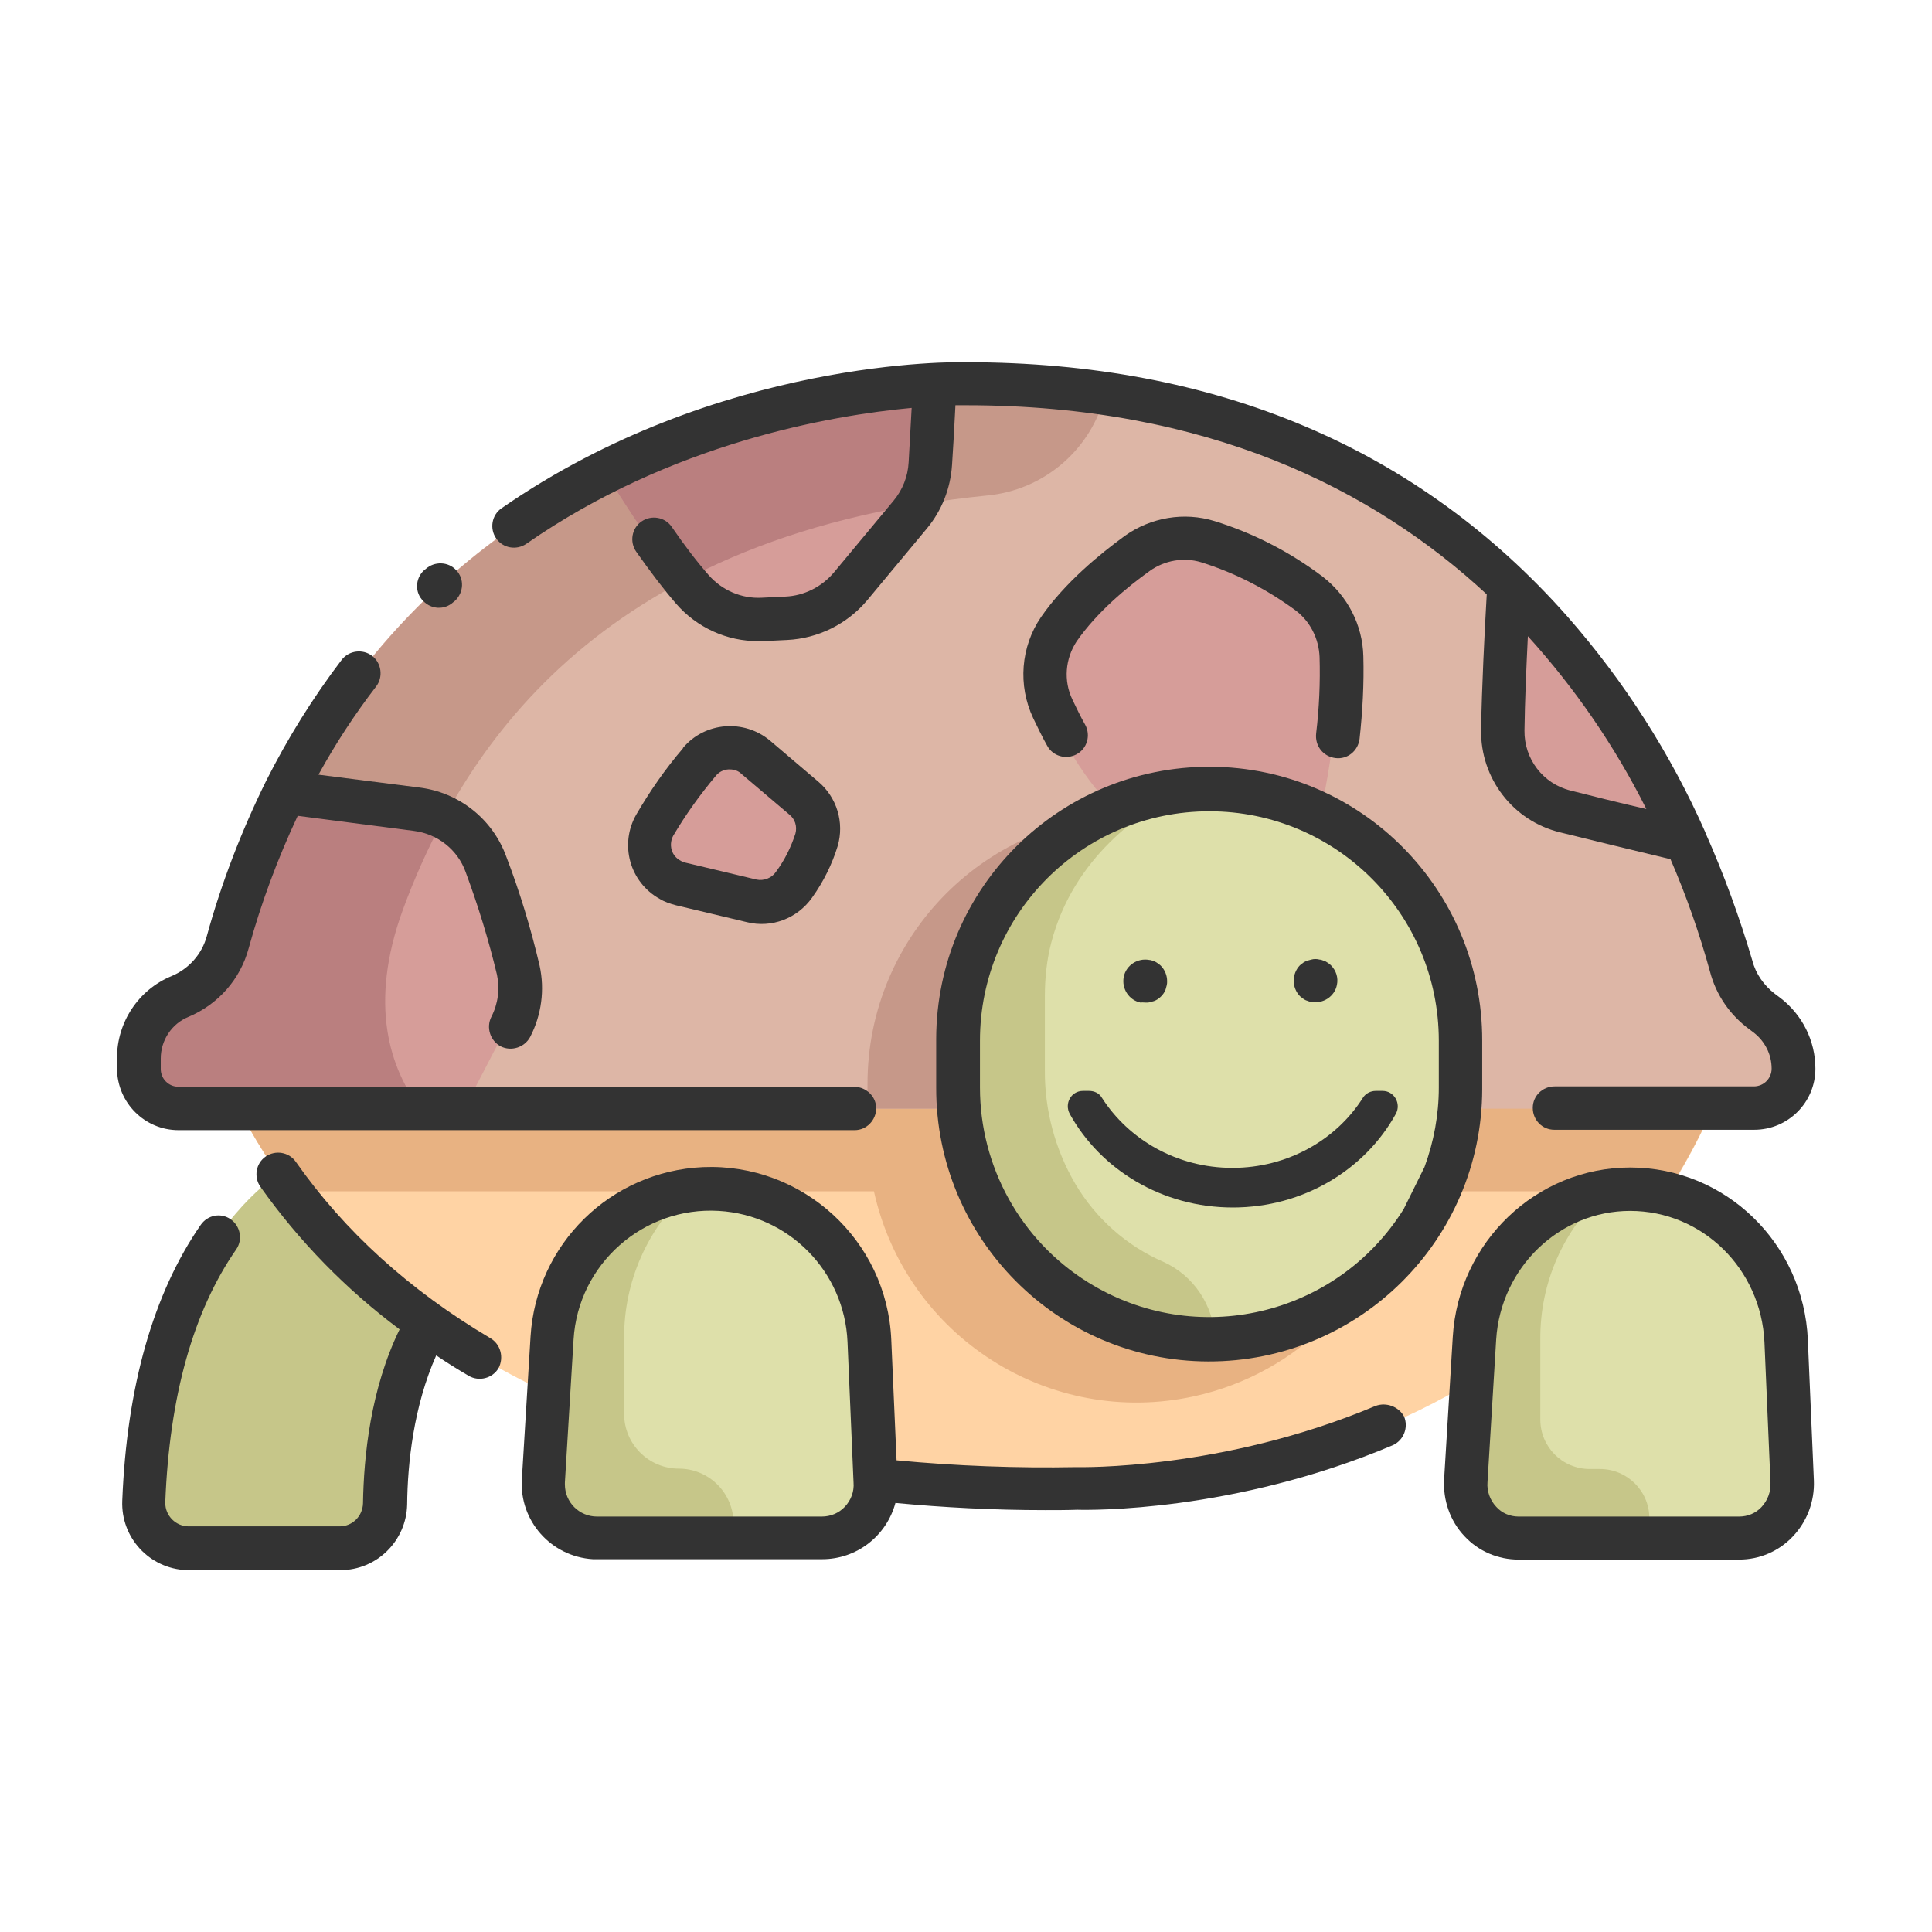 <?xml version="1.0" encoding="utf-8"?>
<!-- Generator: Adobe Illustrator 19.2.1, SVG Export Plug-In . SVG Version: 6.00 Build 0)  -->
<svg version="1.1" id="icon" xmlns="http://www.w3.org/2000/svg" xmlns:xlink="http://www.w3.org/1999/xlink" x="0px" y="0px"
	 width="512px" height="512px" viewBox="0 0 512 512" style="enable-background:new 0 0 512 512;" xml:space="preserve">
<style type="text/css">
	.st0{fill:#C6C689;}
	.st1{fill:#FFD3A4;}
	.st2{fill:#E8B282;}
	.st3{fill:#DDB6A6;}
	.st4{fill:#C69889;}
	.st5{fill:#D69D99;}
	.st6{fill:#DEE0AA;}
	.st7{fill:#BA7F7F;}
	.st8{fill:#333333;}
</style>
<title>turtle</title>
<g>
	<path class="st0" d="M80.7,307.1c0,0-39.7,15-42.7,90.7c-0.3,6.6,4.9,12.1,11.5,12.4c0.2,0,0.3,0,0.5,0h40.1
		c6.5,0,11.8-5.2,11.9-11.7c0.2-14.4,2.8-39.1,17-56L80.7,307.1z"/>
	<path class="st1" d="M58.4,282c0,0,33.8,116.1,227,112.6c0,0,127.8,4.2,171.7-108.6L58.4,282z"/>
	<path class="st2" d="M457,286l-84.6-0.8l0,0L230,283.7l0,0L58.4,282c0,0,4.3,14.8,18.7,33.7h154.5c8.5,38.5,46.5,62.8,85,54.3
		c27.2-6,48.4-27.2,54.3-54.3H442C448,306.3,453,296.4,457,286z"/>
	<path class="st3" d="M47.3,293.8h417.4c5.8,0,10.4-4.7,10.4-10.4l0,0c0-5.6-2.7-10.9-7.2-14.2l-1.2-0.9c-4-3-6.9-7.2-8.2-12
		c-8.4-31.4-50.9-154.5-202.6-154.5c0,0-153.2-3.6-195.5,148c-1.8,6.5-6.5,11.8-12.7,14.4l0,0c-6.6,2.8-10.9,9.2-10.9,16.3v2.8
		C36.9,289.1,41.5,293.8,47.3,293.8z"/>
	<path class="st4" d="M106.8,241.1c16.5-45.1,54.4-99.7,154.9-109.8c14.4-1.4,26.5-11.3,30.7-25.1l0.5-1.7
		c-12.2-1.8-24.6-2.7-37-2.6c0,0-153.2-3.6-195.5,148c-1.8,6.5-6.5,11.8-12.7,14.4l0,0c-6.6,2.8-10.9,9.2-10.9,16.3v2.8
		c0,5.8,4.7,10.4,10.4,10.4h64.1C103.5,283.4,97.5,266.5,106.8,241.1z"/>
	<path class="st5" d="M347.4,225.2c0,0,7.7-25,6.9-51.1c-0.2-6.6-3.3-12.7-8.6-16.7c-8.1-6.1-17.2-10.8-26.9-13.8
		c-6.4-2-13.3-0.8-18.7,3.1c-6.4,4.6-15,11.7-20.8,20.1c-4.2,6.2-4.9,14.3-1.6,21.1c4.1,8.8,11.2,21.6,20.4,28.9L347.4,225.2z"/>
	<path class="st5" d="M134.3,272.1c2.4-4.6,3.1-9.9,2-15c-2.2-9.5-5.1-18.9-8.5-28c-2.9-7.9-10-13.6-18.4-14.7L74.4,210
		c-6.3,12.7-11.4,26.1-15.2,39.8c-1.8,6.5-6.5,11.8-12.7,14.4c-6.6,2.8-10.9,9.2-10.9,16.3v2.8c0,5.8,4.7,10.4,10.4,10.4h77.1
		L134.3,272.1z"/>
	<path class="st5" d="M245.4,123c0.3-5.6,0.8-13.5,1.1-21c-30,1.9-59.4,9.6-86.4,22.7c4.9,8.1,13.7,21.9,22.1,31.6
		c4.7,5.4,11.6,8.4,18.7,8l6.2-0.3c6.6-0.3,12.8-3.4,17-8.5l15.8-19C243.2,132.7,245.1,128,245.4,123z"/>
	<path class="st5" d="M446.6,222.8c-9.2-20.4-23.9-45.3-46.7-67.2c-0.7,11.5-1.5,26.1-1.6,38c-0.2,10.2,6.7,19.1,16.6,21.6
		C424,217.4,435.8,220.3,446.6,222.8z"/>
	<path class="st4" d="M372.5,293.8v-6.6c0-39.4-31.9-71.3-71.3-71.3c0,0,0,0,0,0l0,0c-39.4,0-71.3,31.9-71.3,71.3c0,0,0,0,0,0v6.6
		L372.5,293.8z"/>
	<path class="st6" d="M320.6,211L320.6,211c36.8,0,66.6,29.8,66.6,66.6V290c0,36.8-29.8,66.6-66.6,66.6h0
		c-36.8,0-66.6-29.8-66.6-66.6v-12.4C254,240.8,283.8,211,320.6,211z"/>
	<path class="st6" d="M146.3,354.7l-2.3,37.8c-0.5,7.9,5.5,14.6,13.4,15.1c0.3,0,0.6,0,0.9,0h59.6c7.9,0,14.3-6.4,14.3-14.3
		c0-0.2,0-0.4,0-0.6l-1.6-37.3c-1-22.5-19.5-40.3-42.1-40.3l0,0C166.1,315.1,147.7,332.5,146.3,354.7z"/>
	<path class="st6" d="M390.7,354.7l-2.3,37.8c-0.5,7.8,5.3,14.6,13.1,15.1c0.3,0,0.6,0,0.8,0h58.5c7.8-0.1,14.1-6.5,14-14.3
		c0-0.2,0-0.4,0-0.6l-1.6-37.3c-1-22.5-19.2-40.3-41.3-40.3l0,0C410.2,315.1,392.1,332.5,390.7,354.7z"/>
	<path class="st5" d="M209.2,234.5c2.6-3.6,4.7-7.7,6-12c1.2-4-0.1-8.4-3.3-11.1l-12.6-10.7c-4.5-3.8-11.2-3.2-15,1.2c0,0,0,0,0,0
		c-4.4,5.2-8.4,10.8-11.9,16.7c-2.9,5.1-1.1,11.6,4,14.5c0.9,0.5,1.8,0.9,2.8,1.1l18.9,4.5C202.2,239.7,206.6,238,209.2,234.5z"/>
	<path class="st0" d="M308.3,334.4c-9.7-4.2-17.9-11.5-23.3-20.6c-5.4-9.2-8.2-19.7-8.1-30.3V264c0-4.8,0.5-9.6,1.7-14.2
		c5.9-22.7,24-34.8,34.4-40.1c-33.7,3.8-59.1,32.3-59.1,66.1v12.4c0,36.8,29.8,66.6,66.6,66.6l0,0c0.5,0,1,0,1.5,0
		C321.6,345.9,316.3,338,308.3,334.4z"/>
	<path class="st0" d="M194.4,403.7c0-8-6.5-14.5-14.5-14.5c0,0,0,0,0,0c-8,0-14.5-6.5-14.5-14.5v-20c-0.1-15,6.2-29.3,17.3-39.3
		c-20,2.7-35.3,19.1-36.5,39.2l-2.3,37.8c-0.5,7.9,5.5,14.6,13.4,15.1c0.3,0,0.6,0,0.9,0h36.3V403.7z"/>
	<path class="st0" d="M437.1,402.4c0-7.3-5.9-13.1-13.1-13.1c0,0,0,0,0,0h-2.7c-7.3,0-13.1-5.9-13.1-13.1v-21.3
		c-0.1-14.9,6.1-29,17.1-39c-19.1,3.4-33.4,19.5-34.4,38.9l-2.3,37.8c-0.5,7.8,5.3,14.6,13.1,15.1c0.3,0,0.6,0,0.8,0h34.7V402.4z"/>
	<path class="st7" d="M117.5,217.1c-2.5-1.4-5.3-2.3-8.1-2.7L74.5,210c-6.3,12.7-11.4,26.1-15.2,39.8c-1.8,6.5-6.5,11.8-12.7,14.4
		c-6.6,2.8-10.9,9.2-10.9,16.3v2.8c0,5.8,4.7,10.4,10.4,10.4h65.2c-7.8-10.4-13.8-27.3-4.5-52.7
		C109.8,232.8,113.4,224.8,117.5,217.1z"/>
	<path class="st7" d="M180.5,154.2c16.8-9,37-16.1,61.4-20.3c2-3.3,3.2-7,3.5-10.9c0.3-5.6,0.8-13.5,1.1-21
		c-30,1.9-59.4,9.6-86.4,22.7C164.7,132.3,172.6,144.7,180.5,154.2z"/>
	<path class="st8" d="M364.5,372.6c-40.6,17.1-78.6,16.2-78.9,16.2c-0.1,0-0.2,0-0.3,0c-15.9,0.3-31.8-0.3-47.7-1.8l-1.4-31.9
		c-1.1-26.4-23.5-46.9-49.9-45.8c-24.5,1.1-44.2,20.4-45.7,44.9l-2.3,37.8c-0.7,11,7.7,20.5,18.8,21.2c0.4,0,0.8,0,1.2,0h59.6
		c9.1,0,17-6.1,19.4-14.9c12.7,1.2,26,1.9,39.7,1.9c2.8,0,5.7,0,8.5-0.1c3.2,0.1,41.5,0.7,83.6-17.1c2.9-1.3,4.2-4.7,3-7.6
		C370.7,372.8,367.4,371.5,364.5,372.6L364.5,372.6z M223.9,399.3c-1.6,1.7-3.8,2.6-6.1,2.6h-59.6c-4.7,0-8.5-3.8-8.5-8.5
		c0-0.2,0-0.3,0-0.5L152,355c1.2-20,18.5-35.3,38.5-34.1c18.6,1.1,33.3,16.1,34.1,34.7l1.6,37.3
		C226.4,395.3,225.5,397.6,223.9,399.3z"/>
	<path class="st8" d="M129.9,354.6c-21.3-12.6-38.6-28.3-51.5-46.7c-1.8-2.6-5.4-3.2-8-1.4c-2.6,1.8-3.2,5.4-1.4,8l0,0
		c10.3,14.5,22.7,27.2,36.9,37.8c-7.7,15.8-9.5,33.6-9.7,46.1c-0.1,3.4-2.8,6.1-6.2,6.1H50c-3.4,0-6.2-2.8-6.2-6.2
		c0-0.1,0-0.2,0-0.2c1.1-28.1,7.4-50.6,18.8-67c1.8-2.6,1.1-6.2-1.5-8c-2.6-1.8-6.1-1.1-7.9,1.5c-12.6,18.2-19.6,42.9-20.8,73.1
		c-0.4,9.8,7.2,18,17,18.4c0.2,0,0.5,0,0.7,0h40.1c9.7,0,17.5-7.8,17.7-17.4c0.1-10.8,1.7-26,7.7-39.5c2.8,1.9,5.7,3.7,8.6,5.4
		c2.7,1.6,6.3,0.7,7.9-2C133.6,359.8,132.7,356.2,129.9,354.6L129.9,354.6z"/>
	<path class="st8" d="M47.3,299.5h179.2c3.2,0,5.7-2.7,5.7-5.8c0-3.1-2.6-5.6-5.7-5.7H47.3c-2.6,0-4.7-2.1-4.7-4.7v-2.8
		c0-4.8,2.9-9.2,7.3-11c7.9-3.3,13.8-10,16-18.2c3.3-12,7.7-23.8,13-35.1l30.8,4c6.3,0.8,11.6,5,13.7,10.9c3.3,8.9,6.1,18,8.3,27.2
		c0.8,3.8,0.3,7.7-1.5,11.2c-1.4,2.8-0.3,6.3,2.5,7.8c2.8,1.4,6.3,0.3,7.8-2.5l0,0c3-5.8,3.9-12.5,2.5-18.9
		c-2.3-9.8-5.2-19.4-8.8-28.8c-3.6-10-12.5-17.1-23.1-18.4l-26.7-3.4c4.5-8.2,9.6-16,15.3-23.4c1.9-2.5,1.4-6.2-1.1-8.1
		c-2.5-1.9-6.1-1.4-8,1c-7.7,10.1-14.4,20.9-20.1,32.2l0,0c-6.5,13.2-11.8,26.9-15.7,41.1c-1.3,4.8-4.8,8.7-9.4,10.6
		c-8.7,3.6-14.4,12.2-14.4,21.7v2.8C31.1,292.3,38.4,299.5,47.3,299.5z"/>
	<path class="st8" d="M112.8,150.8l-0.5,0.4c-2.3,2.2-2.4,5.9-0.1,8.1c2.1,2.2,5.6,2.4,7.9,0.3l0.5-0.4c2.3-2.2,2.5-5.8,0.3-8.1
		C118.8,148.8,115.1,148.7,112.8,150.8L112.8,150.8L112.8,150.8z"/>
	<path class="st8" d="M452,220.8c0-0.1-0.1-0.2-0.1-0.3c-9.2-20.8-21.5-40-36.5-57.1C375.9,118.7,322.2,96,256.1,96
		c-2.7-0.1-65.8-1.1-123.2,38.7c-2.6,1.8-3.2,5.4-1.4,8c1.8,2.6,5.4,3.2,8,1.4c38.4-26.7,80.6-34,102.1-36
		c-0.3,5.4-0.6,10.6-0.8,14.4c-0.2,3.8-1.6,7.3-4,10.2l-15.8,19c-3.2,3.8-7.9,6.2-12.9,6.4l-6.2,0.3c-5.4,0.3-10.6-2-14.1-6
		c-3-3.4-6.3-7.7-9.8-12.8c-1.8-2.6-5.4-3.2-8-1.4s-3.2,5.4-1.4,8c3.8,5.4,7.3,10,10.5,13.7c5.5,6.4,13.6,10.1,22,10
		c0.4,0,0.9,0,1.3,0l6.2-0.3c8.2-0.4,15.9-4.2,21.2-10.5l15.8-19c4-4.8,6.3-10.7,6.7-16.9c0.3-4.2,0.6-9.9,0.9-15.8
		c1.7,0,2.7,0,2.8,0c64,0,107.9,22.2,138,50.1c-0.6,10.5-1.3,24.5-1.5,35.9c-0.2,12.9,8.5,24.2,21,27.2c7.7,1.9,18.7,4.6,29.2,7.1
		c4.2,9.7,7.7,19.7,10.5,29.9c1.6,6.1,5.3,11.4,10.3,15.1l1.2,0.9c3,2.3,4.8,5.8,4.8,9.6c0,2.6-2.1,4.7-4.7,4.7h-52.8
		c-3.2,0-5.8,2.5-5.8,5.7c0,3.2,2.5,5.8,5.7,5.8c0.1,0,0.1,0,0.2,0h52.8c8.9,0,16.2-7.2,16.2-16.2c0-7.4-3.5-14.4-9.5-18.9l-1.2-0.9
		c-2.9-2.2-5.1-5.3-6-8.8C461,243.1,456.9,231.8,452,220.8z M416.2,209.5c-7.3-1.8-12.3-8.4-12.2-15.9c0.1-7.8,0.5-16.8,0.9-25
		c12.5,13.8,23.1,29.2,31.4,45.8C428.9,212.7,421.7,210.9,416.2,209.5L416.2,209.5z"/>
	<path class="st8" d="M248.1,275.8v12.4c-0.1,39.9,32.1,72.5,72.1,72.6c39.9,0.1,72.5-32.1,72.6-72.1c0-0.2,0-0.4,0-0.5v-12.4
		c0.1-39.9-32.1-72.5-72.1-72.6s-72.5,32.1-72.6,72.1C248.1,275.4,248.1,275.6,248.1,275.8z M372,320.4
		c-17.8,28.5-55.2,37.2-83.7,19.4c-17.8-11.1-28.6-30.6-28.6-51.6v-12.4c0-33.6,27.2-60.8,60.8-60.8c33.6,0,60.8,27.2,60.8,60.8
		v12.4c0,7.2-1.3,14.3-3.8,21.1"/>
	<path class="st8" d="M303.6,265.7c0.4,0,0.8,0,1.1-0.1c0.4-0.1,0.7-0.2,1.1-0.3c0.3-0.1,0.7-0.3,1-0.5c0.6-0.4,1.2-1,1.6-1.6
		c0.2-0.3,0.4-0.7,0.5-1c0.1-0.3,0.2-0.7,0.3-1.1c0.1-0.4,0.1-0.7,0.1-1.1c0-1.5-0.6-3-1.7-4.1c-0.3-0.3-0.6-0.5-0.9-0.7
		c-0.3-0.2-0.6-0.4-1-0.5c-0.3-0.1-0.7-0.3-1.1-0.3c-3.1-0.6-6.2,1.4-6.8,4.5c-0.6,3.1,1.4,6.2,4.5,6.8
		C302.8,265.6,303.2,265.7,303.6,265.7L303.6,265.7z"/>
	<path class="st8" d="M345.4,264.7c0.3,0.2,0.6,0.4,1,0.5c0.3,0.1,0.7,0.3,1.1,0.3c3.1,0.6,6.2-1.4,6.8-4.5c0.4-1.9-0.2-3.8-1.6-5.2
		c-0.3-0.3-0.6-0.5-0.9-0.7c-0.3-0.2-0.6-0.4-1-0.5c-0.3-0.1-0.7-0.3-1.1-0.3c-0.7-0.2-1.5-0.2-2.2,0c-0.4,0.1-0.7,0.2-1.1,0.3
		c-0.3,0.1-0.7,0.3-1,0.5c-0.3,0.2-0.6,0.5-0.9,0.7c-2.2,2.3-2.2,5.9,0,8.2C344.8,264.2,345.1,264.5,345.4,264.7z"/>
	<path class="st8" d="M432,309.4c-24.8,0-45.5,19.7-47,44.9l0,0l-2.3,37.8c-0.3,5.5,1.6,11,5.4,15c3.7,4,8.9,6.2,14.3,6.2h58.5
		c5.4,0,10.5-2.2,14.2-6.1c3.8-4,5.8-9.3,5.6-14.8l-1.6-37.3C478,329.5,457.3,309.4,432,309.4z M466.8,399.4
		c-1.5,1.6-3.6,2.5-5.9,2.5h-58.5c-2.2,0-4.4-0.9-5.9-2.6c-1.6-1.7-2.5-4.1-2.3-6.5l2.3-37.8l0,0c1.2-19.1,16.8-34.1,35.5-34.1
		c19.1,0,34.7,15.3,35.6,34.8l1.6,37.3C469.3,395.4,468.4,397.7,466.8,399.4z"/>
	<path class="st8" d="M204.1,196.3c-6.9-5.8-17.3-5-23.1,1.9c0,0,0,0,0,0.1c-4.7,5.5-8.8,11.4-12.4,17.6c-4.5,7.9-1.7,17.9,6.2,22.3
		c1.3,0.8,2.8,1.3,4.3,1.7l18.9,4.5c6.5,1.6,13.3-1,17.2-6.5l0,0c3-4.2,5.3-8.8,6.8-13.7c1.8-6.2-0.2-12.9-5.2-17.1L204.1,196.3z
		 M210.8,220.9c-1.2,3.7-2.9,7.1-5.2,10.2c-1.1,1.6-3.2,2.4-5.1,2l-18.9-4.5c-1.5-0.4-2.8-1.4-3.4-2.8c-0.6-1.4-0.5-3,0.2-4.3
		c3.3-5.6,7.1-10.9,11.3-15.9c0.8-1,2-1.6,3.3-1.7c0.1,0,0.3,0,0.4,0c1.2,0,2.3,0.4,3.1,1.2l12.6,10.7
		C210.7,217,211.3,219,210.8,220.9L210.8,220.9z"/>
	<path class="st8" d="M353.9,200.9c3.2,0.4,6-1.9,6.4-5.1c0.8-7.3,1.2-14.6,1-21.9c-0.2-8.3-4.2-16-10.8-21.1
		c-8.6-6.5-18.3-11.5-28.6-14.7c-8.1-2.5-16.9-1-23.8,3.9c-6.6,4.8-15.9,12.4-22.2,21.5c-5.4,7.9-6.2,18.1-2.1,26.8
		c1.2,2.5,2.4,5,3.7,7.3c1.5,2.8,5,3.8,7.8,2.3c2.8-1.5,3.8-5,2.3-7.8c-1.2-2.1-2.3-4.4-3.4-6.7c-2.4-5-1.9-10.8,1.1-15.4
		c5.4-7.8,13.5-14.5,19.4-18.7c3.9-2.8,9-3.7,13.6-2.3c9,2.8,17.5,7.2,25.1,12.8c3.8,2.9,6.1,7.4,6.3,12.3
		c0.2,6.8-0.1,13.5-0.9,20.2C348.4,197.7,350.7,200.5,353.9,200.9C353.9,200.9,353.9,200.9,353.9,200.9z"/>
	<g>
		<path class="st8" d="M364.6,289.1c-1.4,0-2.7,0.7-3.4,1.8c-7,11.1-19.9,18.6-34.6,18.6c-14.7,0-27.5-7.5-34.6-18.6
			c-0.7-1.2-2-1.8-3.4-1.8H287c-3.1,0-5,3.3-3.5,6.1c8.2,14.8,24.5,24.8,43.2,24.8c18.8,0,35.1-10.1,43.2-24.8
			c1.5-2.7-0.4-6.1-3.5-6.1H364.6z"/>
	</g>
</g>
</svg>
